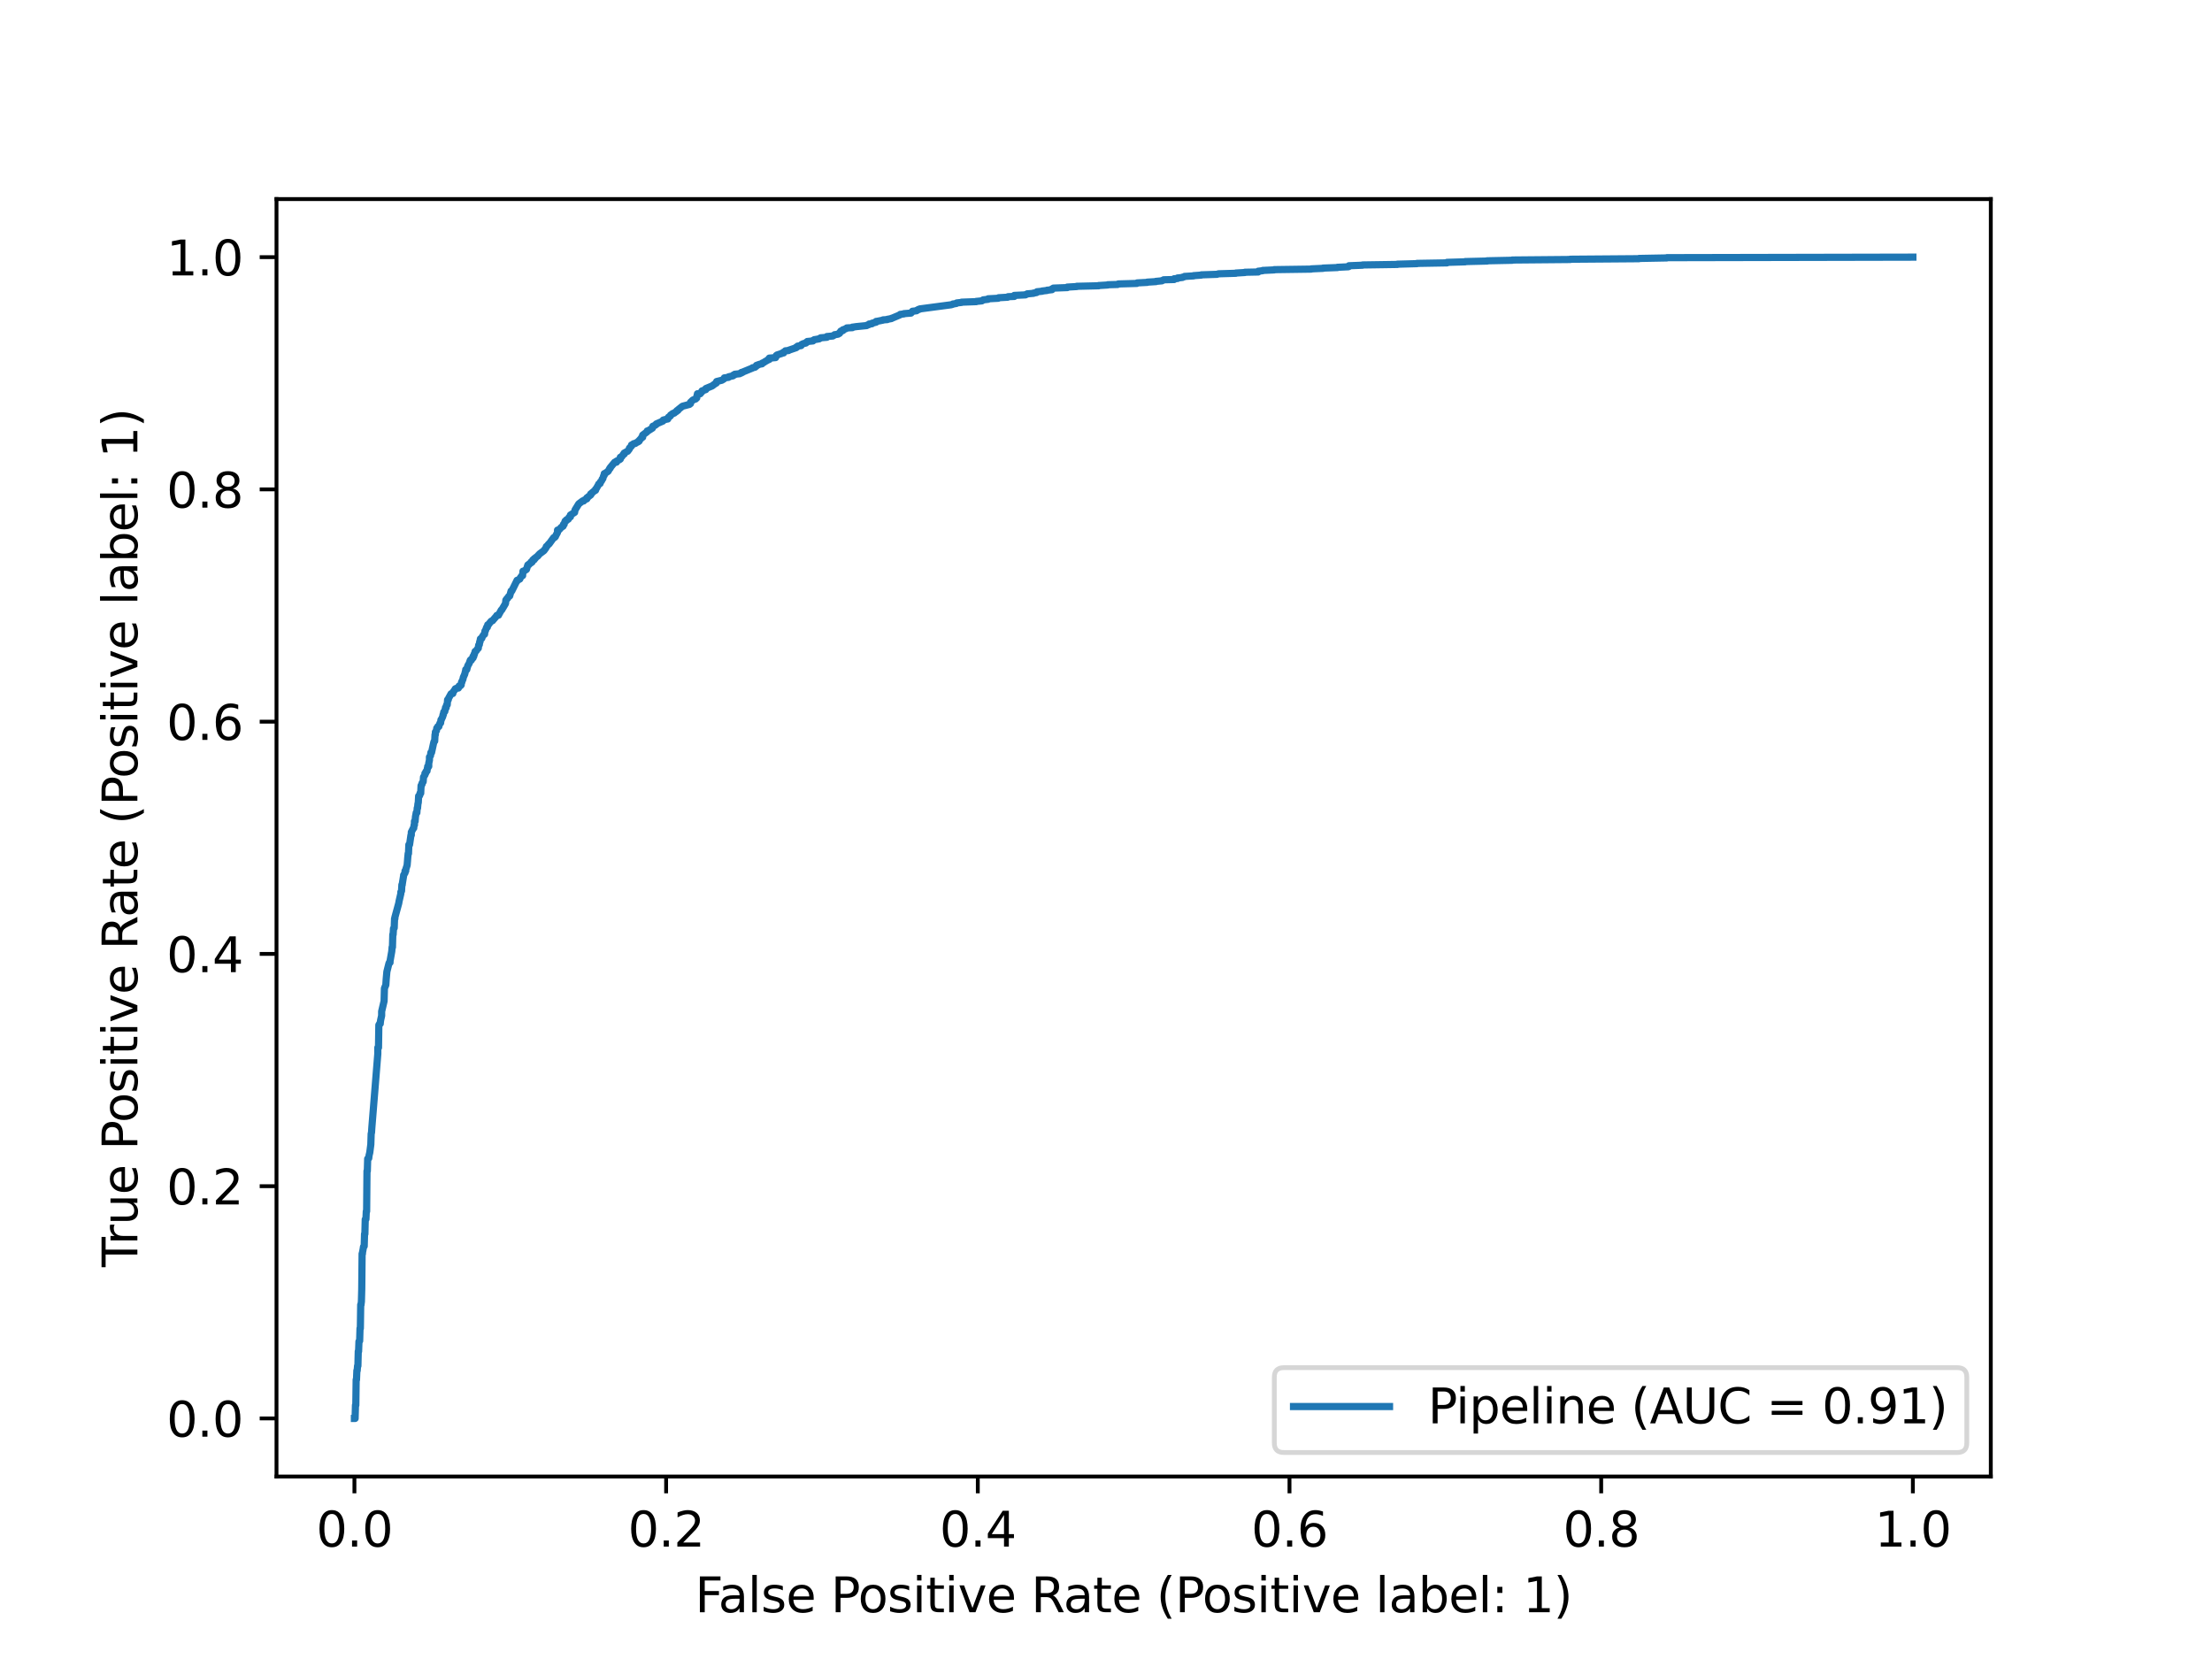 <?xml version="1.0" encoding="utf-8" standalone="no"?>
<!DOCTYPE svg PUBLIC "-//W3C//DTD SVG 1.1//EN"
        "http://www.w3.org/Graphics/SVG/1.1/DTD/svg11.dtd">
<svg xmlns:xlink="http://www.w3.org/1999/xlink" width="460.8pt" height="345.6pt" viewBox="0 0 460.8 345.6"
     xmlns="http://www.w3.org/2000/svg" version="1.1">
    <defs>
        <style type="text/css">*{stroke-linejoin: round; stroke-linecap: butt}</style>
    </defs>
    <g id="figure_1">
        <g id="patch_1">
            <path d="M 0 345.6
L 460.8 345.6 
L 460.8 0 
L 0 0 
z
" style="fill: #ffffff"/>
        </g>
        <g id="axes_1">
            <g id="patch_2">
                <path d="M 57.6 307.584
L 414.72 307.584 
L 414.72 41.472 
L 57.6 41.472 
z
" style="fill: #ffffff"/>
            </g>
            <g id="matplotlib.axis_1">
                <g id="xtick_1">
                    <g id="line2d_1">
                        <defs>
                            <path id="medef05a59f" d="M 0 0
L 0 3.5 
" style="stroke: #000000; stroke-width: 0.8"/>
                        </defs>
                        <g>
                            <use xlink:href="#medef05a59f" x="73.833" y="307.584"
                                 style="stroke: #000000; stroke-width: 0.8"/>
                        </g>
                    </g>
                    <g id="text_1">
                        <!-- 0.0 -->
                        <g transform="translate(65.881 322.182) scale(0.1 -0.1)">
                            <defs>
                                <path id="DejaVuSans-30" d="M 2034 4250
Q 1547 4250 1301 3770 
Q 1056 3291 1056 2328 
Q 1056 1369 1301 889 
Q 1547 409 2034 409 
Q 2525 409 2770 889 
Q 3016 1369 3016 2328 
Q 3016 3291 2770 3770 
Q 2525 4250 2034 4250 
z
M 2034 4750 
Q 2819 4750 3233 4129 
Q 3647 3509 3647 2328 
Q 3647 1150 3233 529 
Q 2819 -91 2034 -91 
Q 1250 -91 836 529 
Q 422 1150 422 2328 
Q 422 3509 836 4129 
Q 1250 4750 2034 4750 
z
" transform="scale(0.016)"/>
                                <path id="DejaVuSans-2e" d="M 684 794
L 1344 794 
L 1344 0 
L 684 0 
L 684 794 
z
" transform="scale(0.016)"/>
                            </defs>
                            <use xlink:href="#DejaVuSans-30"/>
                            <use xlink:href="#DejaVuSans-2e" x="63.623"/>
                            <use xlink:href="#DejaVuSans-30" x="95.41"/>
                        </g>
                    </g>
                </g>
                <g id="xtick_2">
                    <g id="line2d_2">
                        <g>
                            <use xlink:href="#medef05a59f" x="138.764" y="307.584"
                                 style="stroke: #000000; stroke-width: 0.8"/>
                        </g>
                    </g>
                    <g id="text_2">
                        <!-- 0.2 -->
                        <g transform="translate(130.812 322.182) scale(0.1 -0.1)">
                            <defs>
                                <path id="DejaVuSans-32" d="M 1228 531
L 3431 531 
L 3431 0 
L 469 0 
L 469 531 
Q 828 903 1448 1529 
Q 2069 2156 2228 2338 
Q 2531 2678 2651 2914 
Q 2772 3150 2772 3378 
Q 2772 3750 2511 3984 
Q 2250 4219 1831 4219 
Q 1534 4219 1204 4116 
Q 875 4013 500 3803 
L 500 4441 
Q 881 4594 1212 4672 
Q 1544 4750 1819 4750 
Q 2544 4750 2975 4387 
Q 3406 4025 3406 3419 
Q 3406 3131 3298 2873 
Q 3191 2616 2906 2266 
Q 2828 2175 2409 1742 
Q 1991 1309 1228 531 
z
" transform="scale(0.016)"/>
                            </defs>
                            <use xlink:href="#DejaVuSans-30"/>
                            <use xlink:href="#DejaVuSans-2e" x="63.623"/>
                            <use xlink:href="#DejaVuSans-32" x="95.41"/>
                        </g>
                    </g>
                </g>
                <g id="xtick_3">
                    <g id="line2d_3">
                        <g>
                            <use xlink:href="#medef05a59f" x="203.695" y="307.584"
                                 style="stroke: #000000; stroke-width: 0.8"/>
                        </g>
                    </g>
                    <g id="text_3">
                        <!-- 0.4 -->
                        <g transform="translate(195.743 322.182) scale(0.1 -0.1)">
                            <defs>
                                <path id="DejaVuSans-34" d="M 2419 4116
L 825 1625 
L 2419 1625 
L 2419 4116 
z
M 2253 4666 
L 3047 4666 
L 3047 1625 
L 3713 1625 
L 3713 1100 
L 3047 1100 
L 3047 0 
L 2419 0 
L 2419 1100 
L 313 1100 
L 313 1709 
L 2253 4666 
z
" transform="scale(0.016)"/>
                            </defs>
                            <use xlink:href="#DejaVuSans-30"/>
                            <use xlink:href="#DejaVuSans-2e" x="63.623"/>
                            <use xlink:href="#DejaVuSans-34" x="95.41"/>
                        </g>
                    </g>
                </g>
                <g id="xtick_4">
                    <g id="line2d_4">
                        <g>
                            <use xlink:href="#medef05a59f" x="268.625" y="307.584"
                                 style="stroke: #000000; stroke-width: 0.8"/>
                        </g>
                    </g>
                    <g id="text_4">
                        <!-- 0.6 -->
                        <g transform="translate(260.674 322.182) scale(0.1 -0.1)">
                            <defs>
                                <path id="DejaVuSans-36" d="M 2113 2584
Q 1688 2584 1439 2293 
Q 1191 2003 1191 1497 
Q 1191 994 1439 701 
Q 1688 409 2113 409 
Q 2538 409 2786 701 
Q 3034 994 3034 1497 
Q 3034 2003 2786 2293 
Q 2538 2584 2113 2584 
z
M 3366 4563 
L 3366 3988 
Q 3128 4100 2886 4159 
Q 2644 4219 2406 4219 
Q 1781 4219 1451 3797 
Q 1122 3375 1075 2522 
Q 1259 2794 1537 2939 
Q 1816 3084 2150 3084 
Q 2853 3084 3261 2657 
Q 3669 2231 3669 1497 
Q 3669 778 3244 343 
Q 2819 -91 2113 -91 
Q 1303 -91 875 529 
Q 447 1150 447 2328 
Q 447 3434 972 4092 
Q 1497 4750 2381 4750 
Q 2619 4750 2861 4703 
Q 3103 4656 3366 4563 
z
" transform="scale(0.016)"/>
                            </defs>
                            <use xlink:href="#DejaVuSans-30"/>
                            <use xlink:href="#DejaVuSans-2e" x="63.623"/>
                            <use xlink:href="#DejaVuSans-36" x="95.41"/>
                        </g>
                    </g>
                </g>
                <g id="xtick_5">
                    <g id="line2d_5">
                        <g>
                            <use xlink:href="#medef05a59f" x="333.556" y="307.584"
                                 style="stroke: #000000; stroke-width: 0.8"/>
                        </g>
                    </g>
                    <g id="text_5">
                        <!-- 0.8 -->
                        <g transform="translate(325.605 322.182) scale(0.1 -0.1)">
                            <defs>
                                <path id="DejaVuSans-38" d="M 2034 2216
Q 1584 2216 1326 1975 
Q 1069 1734 1069 1313 
Q 1069 891 1326 650 
Q 1584 409 2034 409 
Q 2484 409 2743 651 
Q 3003 894 3003 1313 
Q 3003 1734 2745 1975 
Q 2488 2216 2034 2216 
z
M 1403 2484 
Q 997 2584 770 2862 
Q 544 3141 544 3541 
Q 544 4100 942 4425 
Q 1341 4750 2034 4750 
Q 2731 4750 3128 4425 
Q 3525 4100 3525 3541 
Q 3525 3141 3298 2862 
Q 3072 2584 2669 2484 
Q 3125 2378 3379 2068 
Q 3634 1759 3634 1313 
Q 3634 634 3220 271 
Q 2806 -91 2034 -91 
Q 1263 -91 848 271 
Q 434 634 434 1313 
Q 434 1759 690 2068 
Q 947 2378 1403 2484 
z
M 1172 3481 
Q 1172 3119 1398 2916 
Q 1625 2713 2034 2713 
Q 2441 2713 2670 2916 
Q 2900 3119 2900 3481 
Q 2900 3844 2670 4047 
Q 2441 4250 2034 4250 
Q 1625 4250 1398 4047 
Q 1172 3844 1172 3481 
z
" transform="scale(0.016)"/>
                            </defs>
                            <use xlink:href="#DejaVuSans-30"/>
                            <use xlink:href="#DejaVuSans-2e" x="63.623"/>
                            <use xlink:href="#DejaVuSans-38" x="95.41"/>
                        </g>
                    </g>
                </g>
                <g id="xtick_6">
                    <g id="line2d_6">
                        <g>
                            <use xlink:href="#medef05a59f" x="398.487" y="307.584"
                                 style="stroke: #000000; stroke-width: 0.8"/>
                        </g>
                    </g>
                    <g id="text_6">
                        <!-- 1.0 -->
                        <g transform="translate(390.536 322.182) scale(0.1 -0.1)">
                            <defs>
                                <path id="DejaVuSans-31" d="M 794 531
L 1825 531 
L 1825 4091 
L 703 3866 
L 703 4441 
L 1819 4666 
L 2450 4666 
L 2450 531 
L 3481 531 
L 3481 0 
L 794 0 
L 794 531 
z
" transform="scale(0.016)"/>
                            </defs>
                            <use xlink:href="#DejaVuSans-31"/>
                            <use xlink:href="#DejaVuSans-2e" x="63.623"/>
                            <use xlink:href="#DejaVuSans-30" x="95.41"/>
                        </g>
                    </g>
                </g>
                <g id="text_7">
                    <!-- False Positive Rate (Positive label: 1) -->
                    <g transform="translate(144.794 335.861) scale(0.1 -0.1)">
                        <defs>
                            <path id="DejaVuSans-46" d="M 628 4666
L 3309 4666 
L 3309 4134 
L 1259 4134 
L 1259 2759 
L 3109 2759 
L 3109 2228 
L 1259 2228 
L 1259 0 
L 628 0 
L 628 4666 
z
" transform="scale(0.016)"/>
                            <path id="DejaVuSans-61" d="M 2194 1759
Q 1497 1759 1228 1600 
Q 959 1441 959 1056 
Q 959 750 1161 570 
Q 1363 391 1709 391 
Q 2188 391 2477 730 
Q 2766 1069 2766 1631 
L 2766 1759 
L 2194 1759 
z
M 3341 1997 
L 3341 0 
L 2766 0 
L 2766 531 
Q 2569 213 2275 61 
Q 1981 -91 1556 -91 
Q 1019 -91 701 211 
Q 384 513 384 1019 
Q 384 1609 779 1909 
Q 1175 2209 1959 2209 
L 2766 2209 
L 2766 2266 
Q 2766 2663 2505 2880 
Q 2244 3097 1772 3097 
Q 1472 3097 1187 3025 
Q 903 2953 641 2809 
L 641 3341 
Q 956 3463 1253 3523 
Q 1550 3584 1831 3584 
Q 2591 3584 2966 3190 
Q 3341 2797 3341 1997 
z
" transform="scale(0.016)"/>
                            <path id="DejaVuSans-6c" d="M 603 4863
L 1178 4863 
L 1178 0 
L 603 0 
L 603 4863 
z
" transform="scale(0.016)"/>
                            <path id="DejaVuSans-73" d="M 2834 3397
L 2834 2853 
Q 2591 2978 2328 3040 
Q 2066 3103 1784 3103 
Q 1356 3103 1142 2972 
Q 928 2841 928 2578 
Q 928 2378 1081 2264 
Q 1234 2150 1697 2047 
L 1894 2003 
Q 2506 1872 2764 1633 
Q 3022 1394 3022 966 
Q 3022 478 2636 193 
Q 2250 -91 1575 -91 
Q 1294 -91 989 -36 
Q 684 19 347 128 
L 347 722 
Q 666 556 975 473 
Q 1284 391 1588 391 
Q 1994 391 2212 530 
Q 2431 669 2431 922 
Q 2431 1156 2273 1281 
Q 2116 1406 1581 1522 
L 1381 1569 
Q 847 1681 609 1914 
Q 372 2147 372 2553 
Q 372 3047 722 3315 
Q 1072 3584 1716 3584 
Q 2034 3584 2315 3537 
Q 2597 3491 2834 3397 
z
" transform="scale(0.016)"/>
                            <path id="DejaVuSans-65" d="M 3597 1894
L 3597 1613 
L 953 1613 
Q 991 1019 1311 708 
Q 1631 397 2203 397 
Q 2534 397 2845 478 
Q 3156 559 3463 722 
L 3463 178 
Q 3153 47 2828 -22 
Q 2503 -91 2169 -91 
Q 1331 -91 842 396 
Q 353 884 353 1716 
Q 353 2575 817 3079 
Q 1281 3584 2069 3584 
Q 2775 3584 3186 3129 
Q 3597 2675 3597 1894 
z
M 3022 2063 
Q 3016 2534 2758 2815 
Q 2500 3097 2075 3097 
Q 1594 3097 1305 2825 
Q 1016 2553 972 2059 
L 3022 2063 
z
" transform="scale(0.016)"/>
                            <path id="DejaVuSans-20" transform="scale(0.016)"/>
                            <path id="DejaVuSans-50" d="M 1259 4147
L 1259 2394 
L 2053 2394 
Q 2494 2394 2734 2622 
Q 2975 2850 2975 3272 
Q 2975 3691 2734 3919 
Q 2494 4147 2053 4147 
L 1259 4147 
z
M 628 4666 
L 2053 4666 
Q 2838 4666 3239 4311 
Q 3641 3956 3641 3272 
Q 3641 2581 3239 2228 
Q 2838 1875 2053 1875 
L 1259 1875 
L 1259 0 
L 628 0 
L 628 4666 
z
" transform="scale(0.016)"/>
                            <path id="DejaVuSans-6f" d="M 1959 3097
Q 1497 3097 1228 2736 
Q 959 2375 959 1747 
Q 959 1119 1226 758 
Q 1494 397 1959 397 
Q 2419 397 2687 759 
Q 2956 1122 2956 1747 
Q 2956 2369 2687 2733 
Q 2419 3097 1959 3097 
z
M 1959 3584 
Q 2709 3584 3137 3096 
Q 3566 2609 3566 1747 
Q 3566 888 3137 398 
Q 2709 -91 1959 -91 
Q 1206 -91 779 398 
Q 353 888 353 1747 
Q 353 2609 779 3096 
Q 1206 3584 1959 3584 
z
" transform="scale(0.016)"/>
                            <path id="DejaVuSans-69" d="M 603 3500
L 1178 3500 
L 1178 0 
L 603 0 
L 603 3500 
z
M 603 4863 
L 1178 4863 
L 1178 4134 
L 603 4134 
L 603 4863 
z
" transform="scale(0.016)"/>
                            <path id="DejaVuSans-74" d="M 1172 4494
L 1172 3500 
L 2356 3500 
L 2356 3053 
L 1172 3053 
L 1172 1153 
Q 1172 725 1289 603 
Q 1406 481 1766 481 
L 2356 481 
L 2356 0 
L 1766 0 
Q 1100 0 847 248 
Q 594 497 594 1153 
L 594 3053 
L 172 3053 
L 172 3500 
L 594 3500 
L 594 4494 
L 1172 4494 
z
" transform="scale(0.016)"/>
                            <path id="DejaVuSans-76" d="M 191 3500
L 800 3500 
L 1894 563 
L 2988 3500 
L 3597 3500 
L 2284 0 
L 1503 0 
L 191 3500 
z
" transform="scale(0.016)"/>
                            <path id="DejaVuSans-52" d="M 2841 2188
Q 3044 2119 3236 1894 
Q 3428 1669 3622 1275 
L 4263 0 
L 3584 0 
L 2988 1197 
Q 2756 1666 2539 1819 
Q 2322 1972 1947 1972 
L 1259 1972 
L 1259 0 
L 628 0 
L 628 4666 
L 2053 4666 
Q 2853 4666 3247 4331 
Q 3641 3997 3641 3322 
Q 3641 2881 3436 2590 
Q 3231 2300 2841 2188 
z
M 1259 4147 
L 1259 2491 
L 2053 2491 
Q 2509 2491 2742 2702 
Q 2975 2913 2975 3322 
Q 2975 3731 2742 3939 
Q 2509 4147 2053 4147 
L 1259 4147 
z
" transform="scale(0.016)"/>
                            <path id="DejaVuSans-28" d="M 1984 4856
Q 1566 4138 1362 3434 
Q 1159 2731 1159 2009 
Q 1159 1288 1364 580 
Q 1569 -128 1984 -844 
L 1484 -844 
Q 1016 -109 783 600 
Q 550 1309 550 2009 
Q 550 2706 781 3412 
Q 1013 4119 1484 4856 
L 1984 4856 
z
" transform="scale(0.016)"/>
                            <path id="DejaVuSans-62" d="M 3116 1747
Q 3116 2381 2855 2742 
Q 2594 3103 2138 3103 
Q 1681 3103 1420 2742 
Q 1159 2381 1159 1747 
Q 1159 1113 1420 752 
Q 1681 391 2138 391 
Q 2594 391 2855 752 
Q 3116 1113 3116 1747 
z
M 1159 2969 
Q 1341 3281 1617 3432 
Q 1894 3584 2278 3584 
Q 2916 3584 3314 3078 
Q 3713 2572 3713 1747 
Q 3713 922 3314 415 
Q 2916 -91 2278 -91 
Q 1894 -91 1617 61 
Q 1341 213 1159 525 
L 1159 0 
L 581 0 
L 581 4863 
L 1159 4863 
L 1159 2969 
z
" transform="scale(0.016)"/>
                            <path id="DejaVuSans-3a" d="M 750 794
L 1409 794 
L 1409 0 
L 750 0 
L 750 794 
z
M 750 3309 
L 1409 3309 
L 1409 2516 
L 750 2516 
L 750 3309 
z
" transform="scale(0.016)"/>
                            <path id="DejaVuSans-29" d="M 513 4856
L 1013 4856 
Q 1481 4119 1714 3412 
Q 1947 2706 1947 2009 
Q 1947 1309 1714 600 
Q 1481 -109 1013 -844 
L 513 -844 
Q 928 -128 1133 580 
Q 1338 1288 1338 2009 
Q 1338 2731 1133 3434 
Q 928 4138 513 4856 
z
" transform="scale(0.016)"/>
                        </defs>
                        <use xlink:href="#DejaVuSans-46"/>
                        <use xlink:href="#DejaVuSans-61" x="48.395"/>
                        <use xlink:href="#DejaVuSans-6c" x="109.674"/>
                        <use xlink:href="#DejaVuSans-73" x="137.457"/>
                        <use xlink:href="#DejaVuSans-65" x="189.557"/>
                        <use xlink:href="#DejaVuSans-20" x="251.08"/>
                        <use xlink:href="#DejaVuSans-50" x="282.867"/>
                        <use xlink:href="#DejaVuSans-6f" x="339.545"/>
                        <use xlink:href="#DejaVuSans-73" x="400.727"/>
                        <use xlink:href="#DejaVuSans-69" x="452.826"/>
                        <use xlink:href="#DejaVuSans-74" x="480.609"/>
                        <use xlink:href="#DejaVuSans-69" x="519.818"/>
                        <use xlink:href="#DejaVuSans-76" x="547.602"/>
                        <use xlink:href="#DejaVuSans-65" x="606.781"/>
                        <use xlink:href="#DejaVuSans-20" x="668.305"/>
                        <use xlink:href="#DejaVuSans-52" x="700.092"/>
                        <use xlink:href="#DejaVuSans-61" x="767.324"/>
                        <use xlink:href="#DejaVuSans-74" x="828.604"/>
                        <use xlink:href="#DejaVuSans-65" x="867.812"/>
                        <use xlink:href="#DejaVuSans-20" x="929.336"/>
                        <use xlink:href="#DejaVuSans-28" x="961.123"/>
                        <use xlink:href="#DejaVuSans-50" x="1000.137"/>
                        <use xlink:href="#DejaVuSans-6f" x="1056.814"/>
                        <use xlink:href="#DejaVuSans-73" x="1117.996"/>
                        <use xlink:href="#DejaVuSans-69" x="1170.096"/>
                        <use xlink:href="#DejaVuSans-74" x="1197.879"/>
                        <use xlink:href="#DejaVuSans-69" x="1237.088"/>
                        <use xlink:href="#DejaVuSans-76" x="1264.871"/>
                        <use xlink:href="#DejaVuSans-65" x="1324.051"/>
                        <use xlink:href="#DejaVuSans-20" x="1385.574"/>
                        <use xlink:href="#DejaVuSans-6c" x="1417.361"/>
                        <use xlink:href="#DejaVuSans-61" x="1445.145"/>
                        <use xlink:href="#DejaVuSans-62" x="1506.424"/>
                        <use xlink:href="#DejaVuSans-65" x="1569.9"/>
                        <use xlink:href="#DejaVuSans-6c" x="1631.424"/>
                        <use xlink:href="#DejaVuSans-3a" x="1659.207"/>
                        <use xlink:href="#DejaVuSans-20" x="1692.898"/>
                        <use xlink:href="#DejaVuSans-31" x="1724.686"/>
                        <use xlink:href="#DejaVuSans-29" x="1788.309"/>
                    </g>
                </g>
            </g>
            <g id="matplotlib.axis_2">
                <g id="ytick_1">
                    <g id="line2d_7">
                        <defs>
                            <path id="mc20727f14a" d="M 0 0
L -3.5 0 
" style="stroke: #000000; stroke-width: 0.8"/>
                        </defs>
                        <g>
                            <use xlink:href="#mc20727f14a" x="57.6" y="295.488"
                                 style="stroke: #000000; stroke-width: 0.8"/>
                        </g>
                    </g>
                    <g id="text_8">
                        <!-- 0.0 -->
                        <g transform="translate(34.697 299.287) scale(0.1 -0.1)">
                            <use xlink:href="#DejaVuSans-30"/>
                            <use xlink:href="#DejaVuSans-2e" x="63.623"/>
                            <use xlink:href="#DejaVuSans-30" x="95.41"/>
                        </g>
                    </g>
                </g>
                <g id="ytick_2">
                    <g id="line2d_8">
                        <g>
                            <use xlink:href="#mc20727f14a" x="57.6" y="247.104"
                                 style="stroke: #000000; stroke-width: 0.8"/>
                        </g>
                    </g>
                    <g id="text_9">
                        <!-- 0.2 -->
                        <g transform="translate(34.697 250.903) scale(0.1 -0.1)">
                            <use xlink:href="#DejaVuSans-30"/>
                            <use xlink:href="#DejaVuSans-2e" x="63.623"/>
                            <use xlink:href="#DejaVuSans-32" x="95.41"/>
                        </g>
                    </g>
                </g>
                <g id="ytick_3">
                    <g id="line2d_9">
                        <g>
                            <use xlink:href="#mc20727f14a" x="57.6" y="198.72"
                                 style="stroke: #000000; stroke-width: 0.8"/>
                        </g>
                    </g>
                    <g id="text_10">
                        <!-- 0.4 -->
                        <g transform="translate(34.697 202.519) scale(0.1 -0.1)">
                            <use xlink:href="#DejaVuSans-30"/>
                            <use xlink:href="#DejaVuSans-2e" x="63.623"/>
                            <use xlink:href="#DejaVuSans-34" x="95.41"/>
                        </g>
                    </g>
                </g>
                <g id="ytick_4">
                    <g id="line2d_10">
                        <g>
                            <use xlink:href="#mc20727f14a" x="57.6" y="150.336"
                                 style="stroke: #000000; stroke-width: 0.8"/>
                        </g>
                    </g>
                    <g id="text_11">
                        <!-- 0.6 -->
                        <g transform="translate(34.697 154.135) scale(0.1 -0.1)">
                            <use xlink:href="#DejaVuSans-30"/>
                            <use xlink:href="#DejaVuSans-2e" x="63.623"/>
                            <use xlink:href="#DejaVuSans-36" x="95.41"/>
                        </g>
                    </g>
                </g>
                <g id="ytick_5">
                    <g id="line2d_11">
                        <g>
                            <use xlink:href="#mc20727f14a" x="57.6" y="101.952"
                                 style="stroke: #000000; stroke-width: 0.8"/>
                        </g>
                    </g>
                    <g id="text_12">
                        <!-- 0.8 -->
                        <g transform="translate(34.697 105.751) scale(0.1 -0.1)">
                            <use xlink:href="#DejaVuSans-30"/>
                            <use xlink:href="#DejaVuSans-2e" x="63.623"/>
                            <use xlink:href="#DejaVuSans-38" x="95.41"/>
                        </g>
                    </g>
                </g>
                <g id="ytick_6">
                    <g id="line2d_12">
                        <g>
                            <use xlink:href="#mc20727f14a" x="57.6" y="53.568"
                                 style="stroke: #000000; stroke-width: 0.8"/>
                        </g>
                    </g>
                    <g id="text_13">
                        <!-- 1.0 -->
                        <g transform="translate(34.697 57.367) scale(0.1 -0.1)">
                            <use xlink:href="#DejaVuSans-31"/>
                            <use xlink:href="#DejaVuSans-2e" x="63.623"/>
                            <use xlink:href="#DejaVuSans-30" x="95.41"/>
                        </g>
                    </g>
                </g>
                <g id="text_14">
                    <!-- True Positive Rate (Positive label: 1) -->
                    <g transform="translate(28.617 263.957) rotate(-90) scale(0.1 -0.1)">
                        <defs>
                            <path id="DejaVuSans-54" d="M -19 4666
L 3928 4666 
L 3928 4134 
L 2272 4134 
L 2272 0 
L 1638 0 
L 1638 4134 
L -19 4134 
L -19 4666 
z
" transform="scale(0.016)"/>
                            <path id="DejaVuSans-72" d="M 2631 2963
Q 2534 3019 2420 3045 
Q 2306 3072 2169 3072 
Q 1681 3072 1420 2755 
Q 1159 2438 1159 1844 
L 1159 0 
L 581 0 
L 581 3500 
L 1159 3500 
L 1159 2956 
Q 1341 3275 1631 3429 
Q 1922 3584 2338 3584 
Q 2397 3584 2469 3576 
Q 2541 3569 2628 3553 
L 2631 2963 
z
" transform="scale(0.016)"/>
                            <path id="DejaVuSans-75" d="M 544 1381
L 544 3500 
L 1119 3500 
L 1119 1403 
Q 1119 906 1312 657 
Q 1506 409 1894 409 
Q 2359 409 2629 706 
Q 2900 1003 2900 1516 
L 2900 3500 
L 3475 3500 
L 3475 0 
L 2900 0 
L 2900 538 
Q 2691 219 2414 64 
Q 2138 -91 1772 -91 
Q 1169 -91 856 284 
Q 544 659 544 1381 
z
M 1991 3584 
L 1991 3584 
z
" transform="scale(0.016)"/>
                        </defs>
                        <use xlink:href="#DejaVuSans-54"/>
                        <use xlink:href="#DejaVuSans-72" x="46.334"/>
                        <use xlink:href="#DejaVuSans-75" x="87.447"/>
                        <use xlink:href="#DejaVuSans-65" x="150.826"/>
                        <use xlink:href="#DejaVuSans-20" x="212.35"/>
                        <use xlink:href="#DejaVuSans-50" x="244.137"/>
                        <use xlink:href="#DejaVuSans-6f" x="300.814"/>
                        <use xlink:href="#DejaVuSans-73" x="361.996"/>
                        <use xlink:href="#DejaVuSans-69" x="414.096"/>
                        <use xlink:href="#DejaVuSans-74" x="441.879"/>
                        <use xlink:href="#DejaVuSans-69" x="481.088"/>
                        <use xlink:href="#DejaVuSans-76" x="508.871"/>
                        <use xlink:href="#DejaVuSans-65" x="568.051"/>
                        <use xlink:href="#DejaVuSans-20" x="629.574"/>
                        <use xlink:href="#DejaVuSans-52" x="661.361"/>
                        <use xlink:href="#DejaVuSans-61" x="728.594"/>
                        <use xlink:href="#DejaVuSans-74" x="789.873"/>
                        <use xlink:href="#DejaVuSans-65" x="829.082"/>
                        <use xlink:href="#DejaVuSans-20" x="890.605"/>
                        <use xlink:href="#DejaVuSans-28" x="922.393"/>
                        <use xlink:href="#DejaVuSans-50" x="961.406"/>
                        <use xlink:href="#DejaVuSans-6f" x="1018.084"/>
                        <use xlink:href="#DejaVuSans-73" x="1079.266"/>
                        <use xlink:href="#DejaVuSans-69" x="1131.365"/>
                        <use xlink:href="#DejaVuSans-74" x="1159.148"/>
                        <use xlink:href="#DejaVuSans-69" x="1198.357"/>
                        <use xlink:href="#DejaVuSans-76" x="1226.141"/>
                        <use xlink:href="#DejaVuSans-65" x="1285.32"/>
                        <use xlink:href="#DejaVuSans-20" x="1346.844"/>
                        <use xlink:href="#DejaVuSans-6c" x="1378.631"/>
                        <use xlink:href="#DejaVuSans-61" x="1406.414"/>
                        <use xlink:href="#DejaVuSans-62" x="1467.693"/>
                        <use xlink:href="#DejaVuSans-65" x="1531.17"/>
                        <use xlink:href="#DejaVuSans-6c" x="1592.693"/>
                        <use xlink:href="#DejaVuSans-3a" x="1620.477"/>
                        <use xlink:href="#DejaVuSans-20" x="1654.168"/>
                        <use xlink:href="#DejaVuSans-31" x="1685.955"/>
                        <use xlink:href="#DejaVuSans-29" x="1749.578"/>
                    </g>
                </g>
            </g>
            <g id="line2d_13">
                <path d="M 73.833 295.488
L 73.978 295.488 
L 73.978 295.38 
L 74.051 292.724 
L 74.124 292.724 
L 74.124 292.615 
L 74.196 287.411 
L 74.269 287.411 
L 74.269 287.303 
L 74.342 285.514 
L 74.414 285.514 
L 74.414 285.406 
L 74.487 284.538 
L 74.56 284.538 
L 74.56 284.43 
L 74.632 281.503 
L 74.705 281.503 
L 74.705 281.395 
L 74.778 279.443 
L 74.923 279.335 
L 74.996 276.733 
L 75.069 276.733 
L 75.069 276.679 
L 75.141 271.8 
L 75.214 271.8 
L 75.214 271.692 
L 75.287 271.15 
L 75.359 268.548 
L 75.432 261.176 
L 75.505 261.176 
L 75.505 261.067 
L 75.505 260.959 
L 75.65 260.2 
L 75.723 259.712 
L 75.868 259.604 
L 75.941 257.056 
L 76.014 257.056 
L 76.014 256.948 
L 76.086 254.021 
L 76.232 253.966 
L 76.304 252.34 
L 76.377 252.34 
L 76.377 252.232 
L 76.45 243.938 
L 76.522 243.938 
L 76.522 243.83 
L 76.595 241.391 
L 76.813 241.282 
L 76.886 240.686 
L 77.031 240.09 
L 77.249 238.409 
L 77.322 236.187 
L 77.395 235.916 
L 77.467 234.832 
L 78.703 219.546 
L 78.703 218.245 
L 78.776 218.245 
L 78.849 218.245 
L 78.849 218.136 
L 78.921 213.529 
L 79.067 213.312 
L 79.067 213.258 
L 79.139 213.258 
L 79.212 213.258 
L 79.212 213.15 
L 79.285 212.553 
L 79.503 211.578 
L 79.503 210.71 
L 80.012 208.542 
L 80.084 205.886 
L 80.375 205.181 
L 80.448 204.043 
L 80.593 202.417 
L 81.03 200.682 
L 81.102 200.52 
L 81.248 200.52 
L 81.248 200.411 
L 81.248 200.249 
L 81.611 198.189 
L 81.684 197.321 
L 81.756 197.321 
L 81.756 197.213 
L 81.829 194.665 
L 81.902 194.665 
L 81.902 194.557 
L 81.975 193.419 
L 82.12 193.31 
L 82.193 191.359 
L 82.265 191.359 
L 82.265 191.25 
L 82.265 191.088 
L 83.065 188.161 
L 83.138 187.727 
L 83.501 186.155 
L 83.501 185.83 
L 83.647 185.613 
L 83.719 184.312 
L 83.792 184.312 
L 83.792 184.204 
L 84.083 182.415 
L 84.083 182.307 
L 84.373 181.819 
L 84.373 181.439 
L 84.446 181.439 
L 84.519 181.439 
L 84.519 181.331 
L 84.519 181.168 
L 84.81 180.247 
L 84.882 179.434 
L 84.955 178.512 
L 85.028 177.807 
L 85.1 177.807 
L 85.1 177.699 
L 85.173 175.964 
L 85.318 175.964 
L 85.609 173.959 
L 85.682 173.959 
L 85.682 173.85 
L 85.682 173.363 
L 86.118 172.495 
L 86.191 172.495 
L 86.191 172.387 
L 86.264 171.845 
L 86.336 171.845 
L 86.336 171.736 
L 86.336 171.086 
L 86.482 171.086 
L 86.482 170.978 
L 86.554 170.11 
L 86.7 169.351 
L 86.7 169.297 
L 86.772 169.297 
L 86.845 169.297 
L 86.845 169.189 
L 86.918 168.321 
L 86.99 168.321 
L 86.99 168.213 
L 87.063 167.454 
L 87.136 167.183 
L 87.209 165.828 
L 87.427 165.72 
L 87.499 165.232 
L 87.645 165.232 
L 87.645 165.123 
L 87.717 163.66 
L 87.79 163.66 
L 87.79 163.551 
L 87.863 163.335 
L 87.936 163.335 
L 87.936 163.226 
L 87.936 163.118 
L 88.154 162.847 
L 88.226 161.871 
L 88.517 161.437 
L 88.517 161.112 
L 88.59 161.112 
L 88.662 161.112 
L 88.662 161.004 
L 88.735 160.733 
L 88.953 160.624 
L 89.026 160.028 
L 89.099 160.028 
L 89.099 159.92 
L 89.099 159.649 
L 89.171 159.649 
L 89.317 159.649 
L 89.317 159.54 
L 89.317 158.998 
L 89.462 158.348 
L 89.462 157.697 
L 89.68 157.426 
L 89.753 156.776 
L 89.898 156.776 
L 90.334 154.77 
L 90.407 154.499 
L 90.553 154.391 
L 90.625 153.035 
L 90.698 153.035 
L 90.698 152.927 
L 90.698 152.493 
L 90.916 152.222 
L 90.989 151.68 
L 91.134 151.626 
L 91.134 151.572 
L 91.207 151.355 
L 91.425 151.355 
L 91.425 151.247 
L 91.498 151.084 
L 91.643 150.65 
L 91.788 150.596 
L 91.788 150.542 
L 91.861 149.946 
L 91.934 149.946 
L 91.934 149.892 
L 92.224 149.295 
L 92.297 148.862 
L 92.37 148.862 
L 92.37 148.753 
L 92.443 148.32 
L 92.661 148.211 
L 92.733 147.723 
L 92.806 147.723 
L 92.806 147.615 
L 92.806 147.398 
L 92.879 147.398 
L 92.951 147.398 
L 92.951 147.29 
L 93.024 146.856 
L 93.17 146.802 
L 93.17 146.748 
L 93.242 145.772 
L 93.388 145.772 
L 93.388 145.663 
L 93.46 145.447 
L 93.969 144.525 
L 94.333 144.471 
L 94.333 144.417 
L 94.405 144.146 
L 94.769 143.658 
L 94.841 143.495 
L 95.06 143.387 
L 95.496 143.333 
L 95.496 143.278 
L 95.496 143.116 
L 95.568 143.116 
L 95.641 142.953 
L 95.641 142.899 
L 95.714 142.899 
L 95.932 142.845 
L 95.932 142.791 
L 96.005 142.682 
L 96.077 142.682 
L 96.077 142.574 
L 96.15 142.086 
L 96.223 142.086 
L 96.223 141.977 
L 96.295 141.815 
L 96.441 141.49 
L 96.513 141.11 
L 96.804 140.46 
L 97.022 139.592 
L 97.022 139.484 
L 97.095 139.484 
L 97.24 139.484 
L 97.24 139.43 
L 97.459 138.671 
L 97.749 138.183 
L 97.967 137.533 
L 98.185 137.533 
L 98.185 137.424 
L 98.185 137.316 
L 98.258 137.316 
L 98.404 137.207 
L 98.476 137.045 
L 98.549 137.045 
L 98.549 136.72 
L 98.622 136.72 
L 98.694 136.72 
L 98.694 136.665 
L 98.767 136.286 
L 98.84 136.286 
L 98.84 136.232 
L 98.985 135.69 
L 99.203 135.581 
L 99.276 135.473 
L 99.494 135.148 
L 99.639 135.039 
L 99.712 134.389 
L 99.857 134.28 
L 99.93 133.684 
L 100.003 133.684 
L 100.003 133.576 
L 100.076 133.088 
L 100.366 132.979 
L 100.439 132.708 
L 100.802 132.166 
L 100.948 132.112 
L 100.948 132.058 
L 101.021 131.462 
L 101.093 131.462 
L 101.384 130.648 
L 101.529 130.648 
L 101.529 130.54 
L 101.602 130.161 
L 101.747 130.161 
L 101.747 130.106 
L 102.329 129.402 
L 102.62 129.293 
L 102.693 129.185 
L 103.492 128.263 
L 103.492 128.209 
L 103.565 128.209 
L 103.856 128.155 
L 103.856 128.101 
L 103.856 127.992 
L 103.928 127.992 
L 104.437 127.071 
L 104.51 127.071 
L 105.31 125.716 
L 105.382 125.011 
L 105.455 125.011 
L 105.455 124.903 
L 105.673 124.632 
L 105.746 124.632 
L 105.964 124.252 
L 106.182 124.144 
L 106.255 123.873 
L 106.473 123.114 
L 106.618 123.114 
L 107.636 121.054 
L 107.708 121.054 
L 107.708 120.946 
L 107.708 120.891 
L 107.781 120.891 
L 108.29 120.62 
L 108.363 120.404 
L 108.726 119.916 
L 108.872 119.916 
L 108.872 119.807 
L 108.944 118.994 
L 109.162 118.994 
L 109.308 118.832 
L 109.526 118.723 
L 109.671 118.615 
L 109.962 117.693 
L 110.18 117.639 
L 110.18 117.585 
L 110.18 117.531 
L 110.616 117.26 
L 110.616 117.097 
L 110.689 117.097 
L 110.834 117.097 
L 110.98 116.663 
L 111.27 116.609 
L 111.27 116.555 
L 111.27 116.392 
L 111.343 116.392 
L 111.489 116.338 
L 111.489 116.284 
L 111.489 116.23 
L 112.07 115.796 
L 112.07 115.742 
L 112.434 115.362 
L 113.306 114.712 
L 113.742 114.116 
L 113.815 113.845 
L 113.888 113.845 
L 114.324 113.303 
L 114.396 113.303 
L 114.905 112.598 
L 115.341 112.002 
L 115.559 111.948 
L 115.559 111.893 
L 115.632 111.785 
L 115.705 111.785 
L 115.705 111.731 
L 116.141 110.918 
L 116.141 110.43 
L 116.214 110.43 
L 116.505 110.321 
L 116.941 109.834 
L 117.304 109.617 
L 117.377 109.237 
L 117.522 109.237 
L 117.522 109.129 
L 117.74 108.533 
L 118.031 108.424 
L 118.031 108.262 
L 118.104 108.262 
L 118.395 108.153 
L 118.54 107.774 
L 118.831 107.665 
L 118.831 107.286 
L 119.703 106.744 
L 119.776 106.256 
L 120.575 104.955 
L 121.375 104.359 
L 121.593 104.359 
L 121.593 104.25 
L 122.175 103.925 
L 122.247 103.925 
L 122.247 103.817 
L 122.247 103.708 
L 122.32 103.708 
L 122.465 103.6 
L 122.465 103.546 
L 123.047 103.112 
L 123.047 102.895 
L 123.12 102.895 
L 123.192 102.895 
L 123.192 102.787 
L 123.701 102.353 
L 124.065 102.136 
L 124.065 101.919 
L 124.137 101.919 
L 124.719 100.89 
L 124.719 100.835 
L 124.792 100.835 
L 125.01 100.727 
L 125.082 100.402 
L 125.155 100.402 
L 125.155 100.348 
L 125.373 100.076 
L 125.446 99.805 
L 125.591 99.697 
L 125.591 99.643 
L 125.737 99.155 
L 125.809 98.992 
L 125.882 98.992 
L 125.882 98.884 
L 125.882 98.667 
L 125.955 98.667 
L 126.682 98.179 
L 127.045 97.529 
L 127.118 97.529 
L 127.118 97.42 
L 128.063 96.282 
L 128.426 96.282 
L 128.426 96.174 
L 128.426 96.065 
L 129.081 95.74 
L 129.081 95.632 
L 129.153 95.632 
L 129.226 95.632 
L 129.226 95.523 
L 129.226 95.252 
L 129.517 95.144 
L 129.88 94.602 
L 130.026 94.602 
L 130.026 94.493 
L 130.026 94.385 
L 130.607 94.06 
L 130.753 94.005 
L 131.116 93.518 
L 131.116 93.355 
L 131.552 92.921 
L 131.552 92.705 
L 131.916 92.542 
L 131.988 92.433 
L 132.352 92.379 
L 132.352 92.325 
L 133.006 92 
L 133.006 91.891 
L 133.079 91.891 
L 133.152 91.891 
L 133.152 91.783 
L 133.224 91.675 
L 133.588 91.295 
L 133.66 91.133 
L 133.879 91.078 
L 133.879 91.024 
L 133.879 90.645 
L 134.751 89.994 
L 134.824 89.777 
L 134.969 89.777 
L 135.914 89.181 
L 135.987 88.802 
L 136.496 88.585 
L 136.568 88.476 
L 136.714 88.422 
L 136.714 88.368 
L 136.714 88.314 
L 138.095 87.718 
L 138.168 87.501 
L 139.04 87.284 
L 139.113 87.284 
L 139.113 87.23 
L 139.185 87.013 
L 139.258 87.013 
L 139.258 86.904 
L 139.621 86.688 
L 139.694 86.471 
L 139.767 86.471 
L 139.767 86.417 
L 140.13 86.2 
L 140.13 86.146 
L 140.203 86.146 
L 140.494 86.037 
L 140.494 85.983 
L 140.93 85.712 
L 141.003 85.549 
L 141.221 85.495 
L 141.221 85.441 
L 141.221 85.387 
L 142.166 84.628 
L 143.62 84.248 
L 143.62 84.14 
L 143.838 84.086 
L 143.838 84.032 
L 143.838 83.815 
L 144.347 83.327 
L 144.928 83.11 
L 144.928 83.002 
L 145.001 83.002 
L 145.146 82.893 
L 145.219 82.297 
L 145.292 82.297 
L 145.292 82.189 
L 145.292 82.026 
L 145.364 82.026 
L 145.873 82.026 
L 145.873 81.918 
L 145.946 81.809 
L 146.164 81.701 
L 146.237 81.43 
L 147.036 81.159 
L 147.036 80.942 
L 148.345 80.4 
L 148.999 79.912 
L 149.217 79.804 
L 149.29 79.478 
L 150.38 79.207 
L 150.816 78.936 
L 150.889 78.719 
L 151.761 78.611 
L 151.761 78.503 
L 152.706 78.286 
L 152.779 78.123 
L 153.07 78.069 
L 153.07 78.015 
L 153.07 77.961 
L 154.088 77.852 
L 154.088 77.798 
L 154.16 77.798 
L 154.451 77.69 
L 154.451 77.581 
L 154.524 77.581 
L 154.669 77.581 
L 154.669 77.527 
L 156.777 76.66 
L 156.777 76.605 
L 156.85 76.605 
L 157.286 76.497 
L 157.359 76.389 
L 157.504 76.334 
L 157.504 76.28 
L 157.577 76.118 
L 157.868 76.063 
L 157.868 76.009 
L 158.377 75.847 
L 158.74 75.792 
L 158.74 75.738 
L 158.813 75.63 
L 159.104 75.521 
L 159.322 75.359 
L 159.903 75.033 
L 159.903 74.979 
L 159.976 74.979 
L 160.267 74.871 
L 160.267 74.6 
L 160.339 74.6 
L 161.575 74.491 
L 161.648 74.22 
L 161.721 74.22 
L 161.721 74.112 
L 161.721 74.058 
L 161.793 74.058 
L 161.866 74.058 
L 161.866 73.949 
L 162.884 73.624 
L 162.884 73.57 
L 163.247 73.516 
L 163.247 73.461 
L 163.247 73.353 
L 163.32 73.353 
L 163.538 73.19 
L 163.611 73.082 
L 164.265 73.028 
L 164.265 72.974 
L 165.864 72.432 
L 165.864 72.323 
L 165.937 72.323 
L 166.082 72.269 
L 166.082 72.215 
L 166.155 72.106 
L 166.882 71.998 
L 166.955 71.781 
L 167.173 71.673 
L 167.245 71.618 
L 167.9 71.456 
L 167.972 71.293 
L 168.19 71.239 
L 168.19 71.185 
L 168.19 71.131 
L 168.263 71.131 
L 169.354 71.022 
L 169.354 70.914 
L 169.644 70.805 
L 169.644 70.751 
L 169.717 70.751 
L 170.662 70.589 
L 170.662 70.534 
L 170.735 70.534 
L 170.953 70.426 
L 170.953 70.372 
L 172.261 70.263 
L 172.261 70.101 
L 172.334 70.101 
L 173.497 69.992 
L 173.497 69.938 
L 173.57 69.938 
L 173.861 69.776 
L 173.861 69.721 
L 173.933 69.721 
L 174.588 69.613 
L 174.588 69.559 
L 174.878 69.45 
L 174.951 69.233 
L 175.096 69.179 
L 175.096 69.125 
L 175.169 68.962 
L 175.605 68.854 
L 175.605 68.691 
L 175.678 68.691 
L 176.332 68.42 
L 176.405 68.312 
L 177.568 68.258 
L 177.568 68.204 
L 177.568 68.149 
L 177.641 68.149 
L 178.368 68.041 
L 180.549 67.824 
L 180.549 67.77 
L 181.057 67.607 
L 181.057 67.499 
L 181.13 67.499 
L 181.639 67.445 
L 181.639 67.39 
L 181.639 67.336 
L 182.293 67.174 
L 182.293 67.119 
L 182.366 67.119 
L 182.511 67.119 
L 182.511 67.011 
L 182.511 66.957 
L 182.584 66.957 
L 183.166 66.848 
L 183.965 66.686 
L 183.965 66.632 
L 184.038 66.632 
L 184.838 66.577 
L 184.838 66.523 
L 185.71 66.361 
L 185.71 66.306 
L 185.783 66.306 
L 187.455 65.602 
L 187.527 65.493 
L 188.327 65.385 
L 188.327 65.331 
L 188.4 65.331 
L 189.781 65.222 
L 189.781 65.114 
L 189.853 65.114 
L 189.999 65.005 
L 190.072 64.843 
L 190.944 64.734 
L 191.017 64.626 
L 191.307 64.518 
L 191.307 64.463 
L 191.38 64.463 
L 191.598 64.409 
L 191.598 64.355 
L 198.141 63.488 
L 198.504 63.379 
L 198.504 63.325 
L 198.577 63.325 
L 199.231 63.217 
L 199.304 63.108 
L 200.322 63 
L 200.322 62.946 
L 200.394 62.946 
L 203.375 62.837 
L 203.375 62.783 
L 203.447 62.783 
L 204.538 62.675 
L 204.538 62.62 
L 204.61 62.62 
L 204.829 62.512 
L 204.829 62.458 
L 204.901 62.458 
L 205.846 62.349 
L 205.846 62.241 
L 205.919 62.241 
L 207.954 62.132 
L 208.027 62.024 
L 209.917 61.916 
L 209.99 61.807 
L 211.298 61.753 
L 211.298 61.699 
L 211.298 61.536 
L 211.371 61.536 
L 213.625 61.428 
L 213.625 61.374 
L 213.697 61.374 
L 213.988 61.265 
L 213.988 61.211 
L 214.061 61.211 
L 215.297 61.103 
L 215.297 61.048 
L 215.369 61.048 
L 215.951 60.94 
L 216.024 60.777 
L 217.114 60.669 
L 217.114 60.615 
L 217.187 60.615 
L 218.132 60.506 
L 218.132 60.452 
L 218.204 60.452 
L 219.149 60.344 
L 219.149 60.181 
L 219.222 60.181 
L 219.44 60.073 
L 219.44 60.018 
L 222.348 59.91 
L 222.348 59.802 
L 222.421 59.802 
L 224.311 59.693 
L 224.311 59.639 
L 224.383 59.639 
L 228.891 59.531 
L 228.891 59.476 
L 228.963 59.476 
L 230.781 59.368 
L 230.781 59.314 
L 230.853 59.314 
L 232.816 59.26 
L 232.961 59.151 
L 236.814 59.043 
L 236.887 58.934 
L 238.995 58.826 
L 238.995 58.772 
L 239.068 58.772 
L 240.812 58.663 
L 240.812 58.609 
L 240.885 58.609 
L 242.048 58.501 
L 242.048 58.447 
L 242.121 58.447 
L 242.412 58.338 
L 242.412 58.284 
L 244.593 58.23 
L 244.593 58.175 
L 244.593 58.067 
L 244.665 58.067 
L 245.32 58.013 
L 245.32 57.959 
L 245.32 57.904 
L 245.392 57.904 
L 246.337 57.796 
L 246.337 57.742 
L 246.41 57.742 
L 246.773 57.633 
L 246.773 57.579 
L 246.846 57.579 
L 248.663 57.471 
L 248.663 57.417 
L 248.736 57.417 
L 250.263 57.308 
L 250.263 57.254 
L 250.335 57.254 
L 253.534 57.146 
L 253.825 57.037 
L 257.46 56.929 
L 257.46 56.875 
L 257.532 56.875 
L 259.35 56.766 
L 259.35 56.712 
L 259.422 56.712 
L 262.112 56.658 
L 262.112 56.604 
L 262.112 56.495 
L 262.185 56.495 
L 263.057 56.387 
L 263.057 56.332 
L 263.13 56.332 
L 265.456 56.224 
L 265.456 56.17 
L 265.529 56.17 
L 273.162 56.061 
L 273.162 56.007 
L 273.234 56.007 
L 275.633 55.899 
L 275.633 55.845 
L 275.706 55.845 
L 278.614 55.736 
L 278.614 55.682 
L 278.686 55.682 
L 280.867 55.574 
L 280.867 55.519 
L 280.94 55.519 
L 281.013 55.519 
L 281.013 55.411 
L 281.013 55.357 
L 281.085 55.357 
L 283.848 55.248 
L 283.848 55.194 
L 283.92 55.194 
L 291.117 55.086 
L 291.117 55.032 
L 291.19 55.032 
L 295.188 54.923 
L 295.188 54.869 
L 295.261 54.869 
L 301.44 54.761 
L 301.44 54.652 
L 301.513 54.652 
L 305.22 54.544 
L 305.22 54.489 
L 305.293 54.489 
L 309.8 54.381 
L 309.8 54.327 
L 309.872 54.327 
L 315.034 54.218 
L 315.034 54.164 
L 315.106 54.164 
L 327.101 54.056 
L 327.101 54.002 
L 327.174 54.002 
L 341.422 53.893 
L 341.422 53.839 
L 347.238 53.731 
L 347.238 53.676 
L 347.31 53.676 
L 398.487 53.568 
L 398.487 53.568 
" clip-path="url(#p8fbe7605f9)" style="fill: none; stroke: #1f77b4; stroke-width: 1.5; stroke-linecap: square"/>
            </g>
            <g id="patch_3">
                <path d="M 57.6 307.584
L 57.6 41.472 
" style="fill: none; stroke: #000000; stroke-width: 0.8; stroke-linejoin: miter; stroke-linecap: square"/>
            </g>
            <g id="patch_4">
                <path d="M 414.72 307.584
L 414.72 41.472 
" style="fill: none; stroke: #000000; stroke-width: 0.8; stroke-linejoin: miter; stroke-linecap: square"/>
            </g>
            <g id="patch_5">
                <path d="M 57.6 307.584
L 414.72 307.584 
" style="fill: none; stroke: #000000; stroke-width: 0.8; stroke-linejoin: miter; stroke-linecap: square"/>
            </g>
            <g id="patch_6">
                <path d="M 57.6 41.472
L 414.72 41.472 
" style="fill: none; stroke: #000000; stroke-width: 0.8; stroke-linejoin: miter; stroke-linecap: square"/>
            </g>
            <g id="legend_1">
                <g id="patch_7">
                    <path d="M 267.464 302.584
L 407.72 302.584 
Q 409.72 302.584 409.72 300.584 
L 409.72 286.906 
Q 409.72 284.906 407.72 284.906 
L 267.464 284.906 
Q 265.464 284.906 265.464 286.906 
L 265.464 300.584 
Q 265.464 302.584 267.464 302.584 
z
" style="fill: #ffffff; opacity: 0.8; stroke: #cccccc; stroke-linejoin: miter"/>
                </g>
                <g id="line2d_14">
                    <path d="M 269.464 293.004
L 279.464 293.004 
L 289.464 293.004 
" style="fill: none; stroke: #1f77b4; stroke-width: 1.5; stroke-linecap: square"/>
                </g>
                <g id="text_15">
                    <!-- Pipeline (AUC = 0.91) -->
                    <g transform="translate(297.464 296.504) scale(0.1 -0.1)">
                        <defs>
                            <path id="DejaVuSans-70" d="M 1159 525
L 1159 -1331 
L 581 -1331 
L 581 3500 
L 1159 3500 
L 1159 2969 
Q 1341 3281 1617 3432 
Q 1894 3584 2278 3584 
Q 2916 3584 3314 3078 
Q 3713 2572 3713 1747 
Q 3713 922 3314 415 
Q 2916 -91 2278 -91 
Q 1894 -91 1617 61 
Q 1341 213 1159 525 
z
M 3116 1747 
Q 3116 2381 2855 2742 
Q 2594 3103 2138 3103 
Q 1681 3103 1420 2742 
Q 1159 2381 1159 1747 
Q 1159 1113 1420 752 
Q 1681 391 2138 391 
Q 2594 391 2855 752 
Q 3116 1113 3116 1747 
z
" transform="scale(0.016)"/>
                            <path id="DejaVuSans-6e" d="M 3513 2113
L 3513 0 
L 2938 0 
L 2938 2094 
Q 2938 2591 2744 2837 
Q 2550 3084 2163 3084 
Q 1697 3084 1428 2787 
Q 1159 2491 1159 1978 
L 1159 0 
L 581 0 
L 581 3500 
L 1159 3500 
L 1159 2956 
Q 1366 3272 1645 3428 
Q 1925 3584 2291 3584 
Q 2894 3584 3203 3211 
Q 3513 2838 3513 2113 
z
" transform="scale(0.016)"/>
                            <path id="DejaVuSans-41" d="M 2188 4044
L 1331 1722 
L 3047 1722 
L 2188 4044 
z
M 1831 4666 
L 2547 4666 
L 4325 0 
L 3669 0 
L 3244 1197 
L 1141 1197 
L 716 0 
L 50 0 
L 1831 4666 
z
" transform="scale(0.016)"/>
                            <path id="DejaVuSans-55" d="M 556 4666
L 1191 4666 
L 1191 1831 
Q 1191 1081 1462 751 
Q 1734 422 2344 422 
Q 2950 422 3222 751 
Q 3494 1081 3494 1831 
L 3494 4666 
L 4128 4666 
L 4128 1753 
Q 4128 841 3676 375 
Q 3225 -91 2344 -91 
Q 1459 -91 1007 375 
Q 556 841 556 1753 
L 556 4666 
z
" transform="scale(0.016)"/>
                            <path id="DejaVuSans-43" d="M 4122 4306
L 4122 3641 
Q 3803 3938 3442 4084 
Q 3081 4231 2675 4231 
Q 1875 4231 1450 3742 
Q 1025 3253 1025 2328 
Q 1025 1406 1450 917 
Q 1875 428 2675 428 
Q 3081 428 3442 575 
Q 3803 722 4122 1019 
L 4122 359 
Q 3791 134 3420 21 
Q 3050 -91 2638 -91 
Q 1578 -91 968 557 
Q 359 1206 359 2328 
Q 359 3453 968 4101 
Q 1578 4750 2638 4750 
Q 3056 4750 3426 4639 
Q 3797 4528 4122 4306 
z
" transform="scale(0.016)"/>
                            <path id="DejaVuSans-3d" d="M 678 2906
L 4684 2906 
L 4684 2381 
L 678 2381 
L 678 2906 
z
M 678 1631 
L 4684 1631 
L 4684 1100 
L 678 1100 
L 678 1631 
z
" transform="scale(0.016)"/>
                            <path id="DejaVuSans-39" d="M 703 97
L 703 672 
Q 941 559 1184 500 
Q 1428 441 1663 441 
Q 2288 441 2617 861 
Q 2947 1281 2994 2138 
Q 2813 1869 2534 1725 
Q 2256 1581 1919 1581 
Q 1219 1581 811 2004 
Q 403 2428 403 3163 
Q 403 3881 828 4315 
Q 1253 4750 1959 4750 
Q 2769 4750 3195 4129 
Q 3622 3509 3622 2328 
Q 3622 1225 3098 567 
Q 2575 -91 1691 -91 
Q 1453 -91 1209 -44 
Q 966 3 703 97 
z
M 1959 2075 
Q 2384 2075 2632 2365 
Q 2881 2656 2881 3163 
Q 2881 3666 2632 3958 
Q 2384 4250 1959 4250 
Q 1534 4250 1286 3958 
Q 1038 3666 1038 3163 
Q 1038 2656 1286 2365 
Q 1534 2075 1959 2075 
z
" transform="scale(0.016)"/>
                        </defs>
                        <use xlink:href="#DejaVuSans-50"/>
                        <use xlink:href="#DejaVuSans-69" x="58.053"/>
                        <use xlink:href="#DejaVuSans-70" x="85.836"/>
                        <use xlink:href="#DejaVuSans-65" x="149.312"/>
                        <use xlink:href="#DejaVuSans-6c" x="210.836"/>
                        <use xlink:href="#DejaVuSans-69" x="238.619"/>
                        <use xlink:href="#DejaVuSans-6e" x="266.402"/>
                        <use xlink:href="#DejaVuSans-65" x="329.781"/>
                        <use xlink:href="#DejaVuSans-20" x="391.305"/>
                        <use xlink:href="#DejaVuSans-28" x="423.092"/>
                        <use xlink:href="#DejaVuSans-41" x="462.105"/>
                        <use xlink:href="#DejaVuSans-55" x="530.514"/>
                        <use xlink:href="#DejaVuSans-43" x="603.707"/>
                        <use xlink:href="#DejaVuSans-20" x="673.531"/>
                        <use xlink:href="#DejaVuSans-3d" x="705.318"/>
                        <use xlink:href="#DejaVuSans-20" x="789.107"/>
                        <use xlink:href="#DejaVuSans-30" x="820.895"/>
                        <use xlink:href="#DejaVuSans-2e" x="884.518"/>
                        <use xlink:href="#DejaVuSans-39" x="916.305"/>
                        <use xlink:href="#DejaVuSans-31" x="979.928"/>
                        <use xlink:href="#DejaVuSans-29" x="1043.551"/>
                    </g>
                </g>
            </g>
        </g>
    </g>
    <defs>
        <clipPath id="p8fbe7605f9">
            <rect x="57.6" y="41.472" width="357.12" height="266.112"/>
        </clipPath>
    </defs>
</svg>

